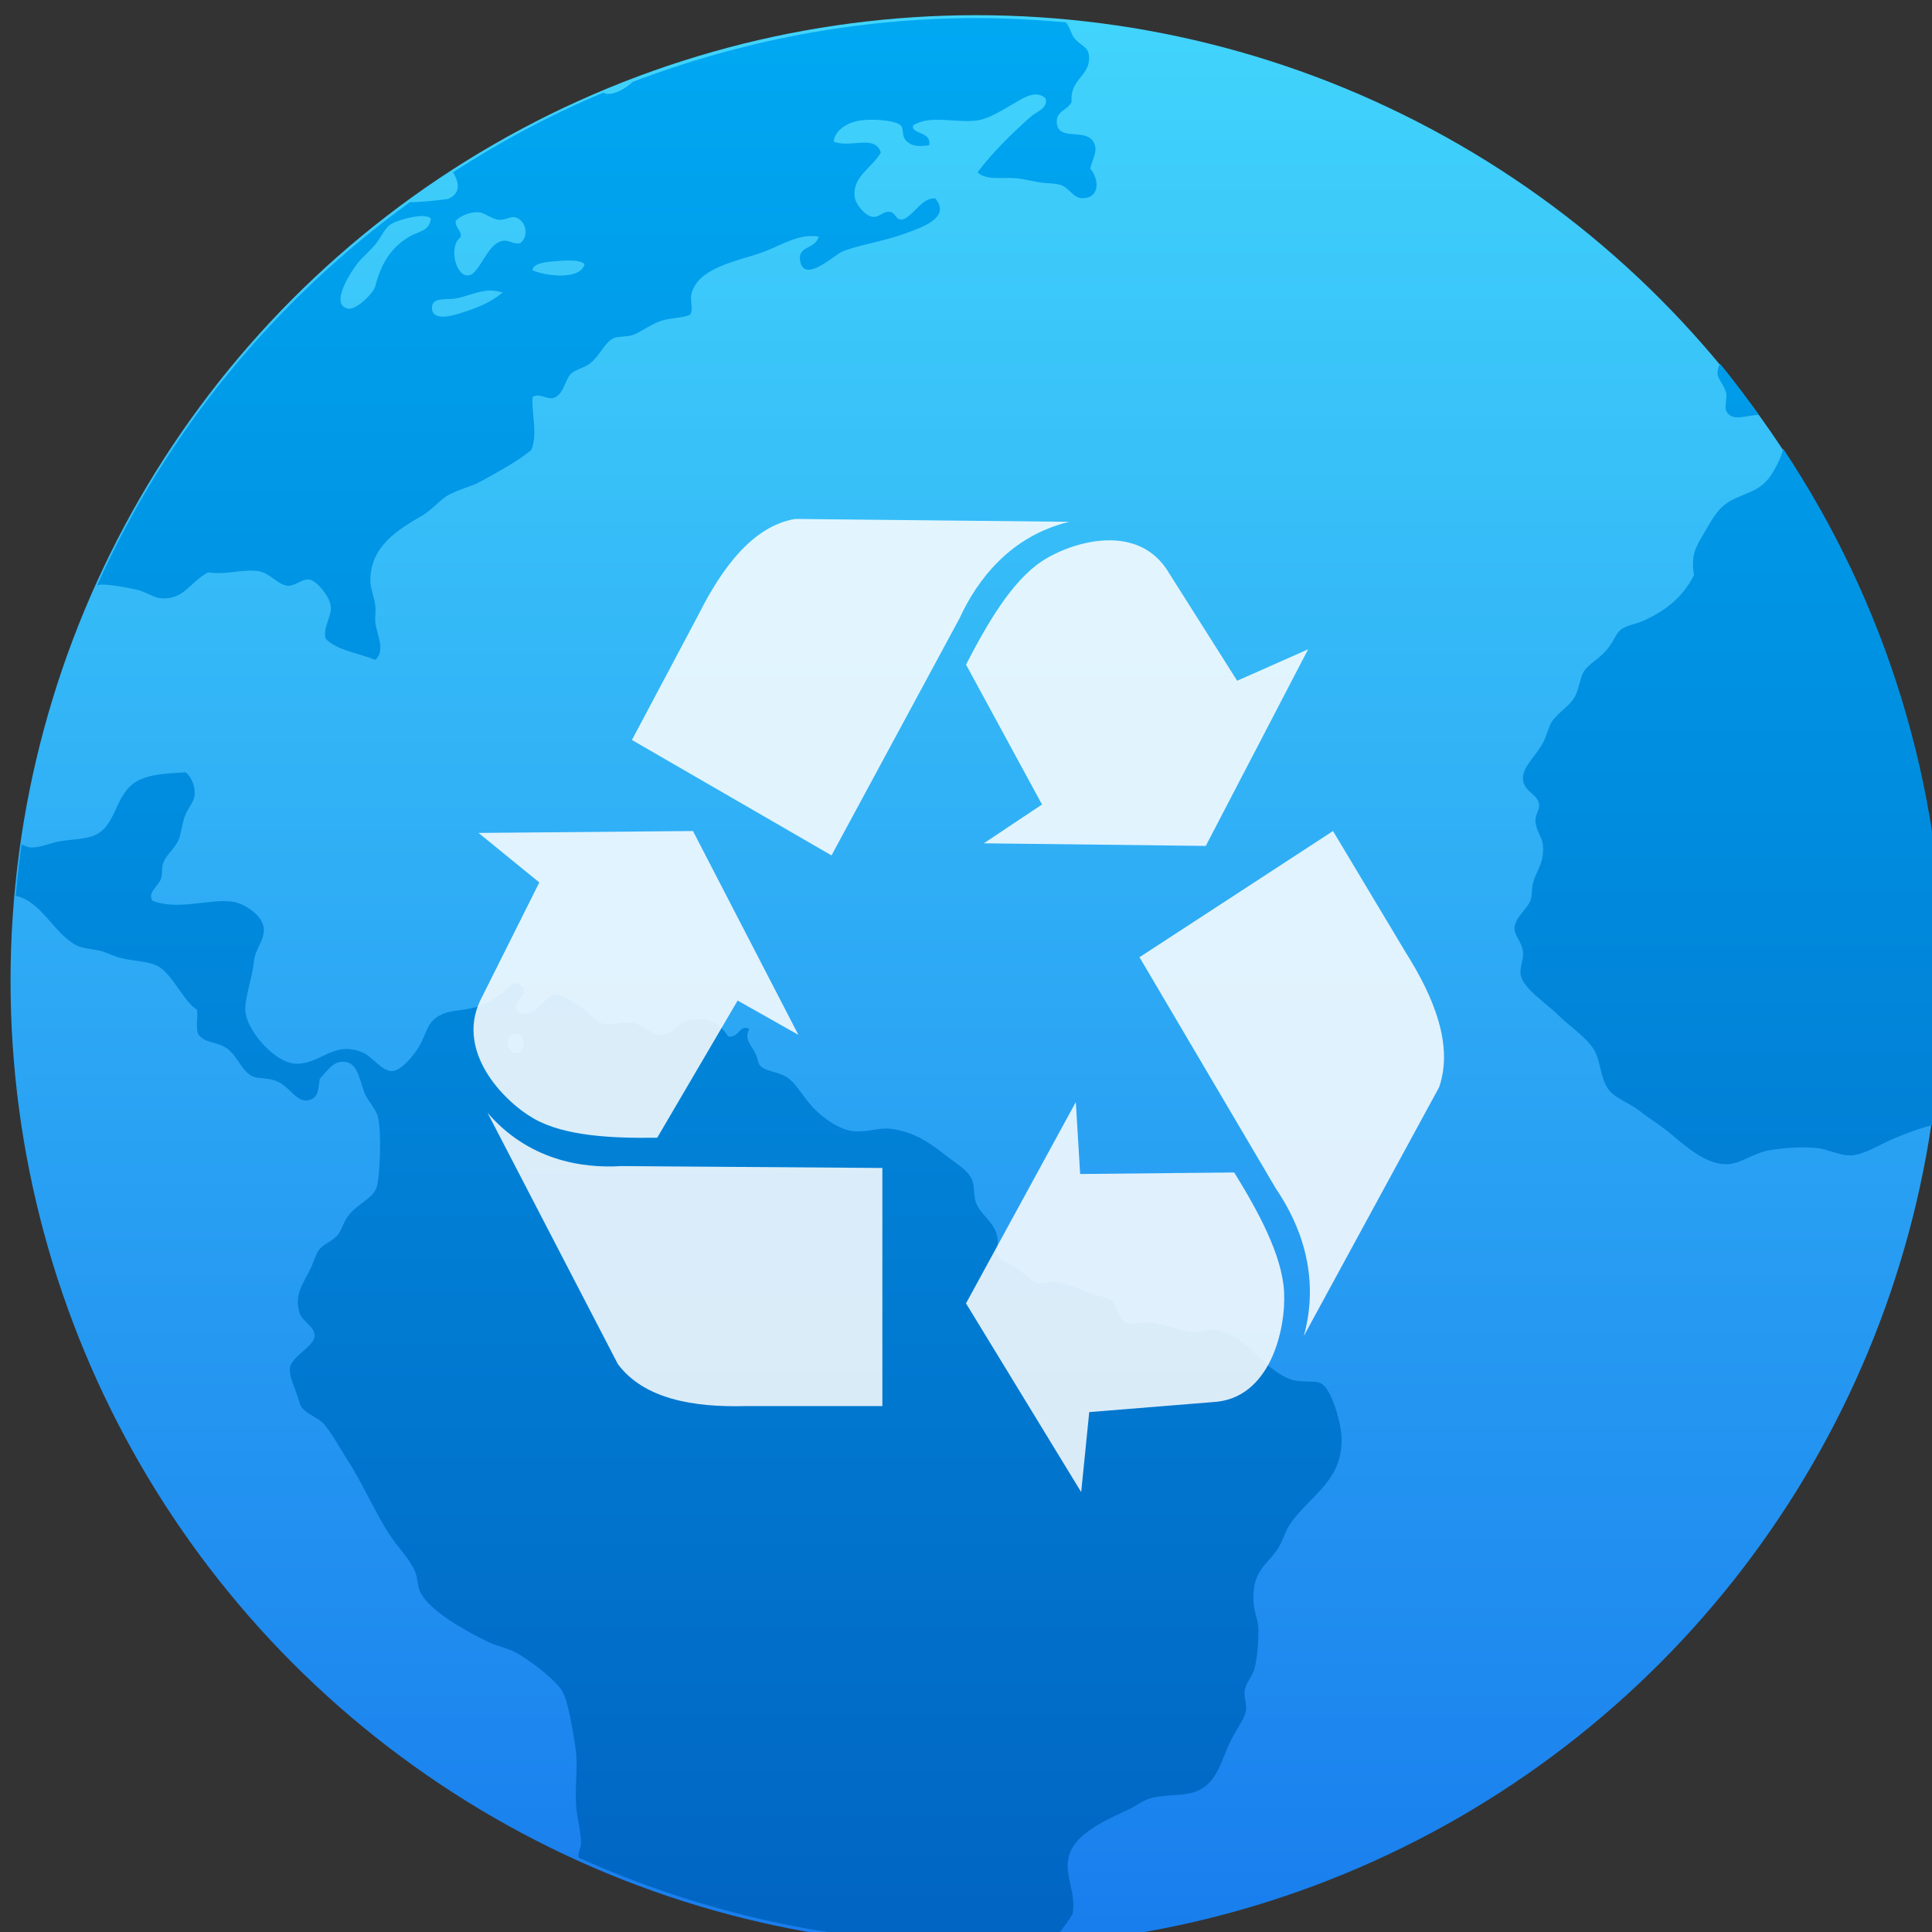 <svg xmlns="http://www.w3.org/2000/svg" viewBox="0 0 48 48"><rect x="0" y="0" width="48" height="48" fill="#333333" stroke="none"/><defs><linearGradient gradientUnits="userSpaceOnUse" y2="307.75" x2="-328.21" y1="649.74" x1="-324.94"><stop stop-color="#016ed4"/><stop offset="1" stop-color="#00b1ff"/></linearGradient><linearGradient id="1" y1="546.93" x2="0" y2="516.48" gradientUnits="userSpaceOnUse"><stop stop-color="#187ced"/><stop offset="1" stop-color="#42d6fc"/></linearGradient><linearGradient y1="545.8" x2="0" y2="517.8" gradientUnits="userSpaceOnUse"><stop stop-color="#3889e9"/><stop offset="1" stop-color="#5ea5fb"/></linearGradient><linearGradient id="0" y1="29.505" x2="0" y2="2.32" gradientUnits="userSpaceOnUse" gradientTransform="matrix(1.104 0 0 1.1 382.9 514.19)"><stop stop-color="#0164c2"/><stop offset="1" stop-color="#00a9f3"/></linearGradient></defs><g transform="matrix(1.713 0 0 1.713-662.25-887.06)"><g transform="matrix(.952 0 0 .952 19.42 25.794)"><circle cx="400.57" cy="531.8" r="14" fill="url(#1)" stroke="url(#1)" stroke-width="1.427"/><path d="m400.59 517.13c-1.856 0-3.623.353-5.255.973-.119.109-.273.192-.395.182-.017-.002-.033-.012-.051-.019-.805.336-1.568.747-2.292 1.213.094.152.122.322-.071.404-.033.013-.442.055-.585.052-2.058 1.491-3.71 3.496-4.765 5.837.017-.003.032-.001.05-.011.16-.003.391.043.545.076.142.029.257.124.379.133.349.027.433-.244.717-.395.294.041.489-.05.754-.02.181.02.312.213.453.223.119.012.223-.111.338-.093.112.018.304.259.322.395.024.169-.125.321-.076.507.178.18.501.217.754.321.165-.136.022-.388 0-.584-.003-.087.012-.164 0-.244-.015-.135-.073-.259-.074-.375-.003-.535.433-.786.793-.997.156-.092.279-.253.414-.321.191-.095.333-.118.491-.206.286-.16.531-.288.754-.47.103-.243.001-.568.019-.808.103-.063.192.027.302.019.172-.035.187-.278.285-.375.057-.056.212-.095.283-.15.172-.134.228-.337.378-.395.054-.022.178-.015.263-.038.112-.03.271-.161.453-.223.119-.041.39-.05.435-.094.056-.057-0-.216.019-.301.091-.425.733-.515 1.112-.657.266-.1.539-.284.831-.228-.057.202-.329.13-.283.375.064.34.52-.097.641-.148.23-.096.625-.156.927-.265.265-.096.74-.244.49-.546-.208-.012-.309.244-.49.321-.125.02-.101-.105-.208-.115-.101-.012-.159.093-.263.075-.104-.017-.25-.18-.266-.301-.041-.314.266-.443.397-.678-.087-.284-.48-.058-.719-.169.023-.169.198-.286.397-.318.162-.027.527-.013.624.072.056.048.004.166.095.245.096.087.214.077.339.058.044-.214-.28-.161-.244-.302.255-.166.669-.03.982-.076.18-.027.368-.153.527-.242.151-.086.348-.235.509-.095.043.154-.14.204-.226.281-.289.256-.586.549-.81.847.138.134.388.066.621.094.091.012.205.038.302.056.113.02.232.014.32.037.159.038.201.208.358.208.258 0 .261-.279.115-.453.046-.177.119-.27.056-.394-.116-.232-.543-.012-.565-.301-.013-.188.157-.179.226-.319-.031-.362.298-.389.263-.713-.015-.136-.13-.138-.226-.265-.048-.062-.072-.183-.128-.236-.44-.038-.886-.063-1.336-.063zm-7.593 2.959h.002c.088.012.194.107.3.115.1.003.184-.056.246-.038.158.041.224.279.075.395-.123.015-.171-.054-.264-.037-.256.043-.355.544-.546.527-.181-.014-.278-.454-.095-.584.012-.114-.084-.132-.077-.245.055-.069.209-.144.359-.132m-.849.058c.053.002.092.014.112.037-.025.2-.182.187-.338.281-.268.161-.423.407-.509.752-.025.1-.289.366-.417.339-.299-.063.083-.613.151-.696.076-.093.177-.174.266-.281.086-.104.142-.243.226-.301.091-.063.351-.138.509-.132m2.233.676c.096.002.182.018.221.056-.062.248-.598.183-.795.093.012-.094.16-.12.283-.132.087-.003.195-.02.29-.017m-1.221.458c.064-.002.128.012.195.03-.174.145-.361.227-.66.321-.143.045-.391.101-.415-.059-.03-.196.21-.15.341-.168.165-.023.346-.118.539-.125m18.739 1.115c-.023.054-.038.106-.036.158.012.091.111.178.134.301.012.065-.031.206 0 .265.091.176.329.05.499.059-.193-.265-.386-.531-.596-.782m.964 1.293c-.027.13-.115.299-.187.407-.164.249-.388.261-.624.394-.197.111-.281.297-.397.49-.125.209-.202.335-.151.637-.169.333-.424.538-.773.696-.103.047-.244.064-.339.132-.075.054-.118.199-.226.319-.132.147-.271.209-.341.321-.054.087-.072.259-.132.375-.081.158-.252.235-.358.395-.048.074-.081.224-.134.321-.12.216-.324.372-.302.563.022.184.231.216.246.377.003.091-.06.146-.056.245.003.144.101.246.112.357.028.279-.095.391-.148.582-.025.091-.014.194-.038.265-.047.14-.242.266-.246.431-.002.117.121.212.131.377.003.114-.056.235-.036.339.04.205.407.443.566.602.213.213.493.377.585.602.077.19.077.438.226.582.11.106.293.172.434.282.132.103.275.192.415.301.23.179.577.536.943.509.191-.013.387-.169.604-.208.223-.039.512-.061.737-.037.172.017.35.12.529.112.189-.012.406-.151.621-.245.173-.075.385-.158.618-.219.107-.715.164-1.448.164-2.194 0-3-.901-5.787-2.443-8.107m-24.338 4.929c-.313.017-.519.031-.697.112-.408.185-.329.735-.737.865-.141.045-.335.047-.49.075-.134.025-.297.097-.435.094-.038 0-.093-.029-.141-.044-.036.258-.066.519-.089.781.388.074.588.587.931.756.094.047.217.049.338.076.097.022.172.063.266.095.2.067.444.059.604.13.24.106.417.557.624.678.012.122-.024.285.019.375.097.132.236.103.397.189.193.104.252.371.434.453.063.028.221.024.32.055.25.075.332.364.546.301.141-.041.129-.185.152-.319.093-.1.194-.259.339-.262.234-.012.255.241.341.468.048.128.174.24.207.375.058.234.029.933-.021 1.073-.059.171-.292.244-.435.434-.067.089-.1.22-.151.282-.092.112-.23.141-.299.245-.039.058-.077.183-.115.262-.113.239-.265.409-.17.696.04.118.225.197.226.337 0.0.164-.349.31-.376.49-.021.134.108.372.151.546.031.131.28.213.358.301.132.148.238.358.359.544.239.366.427.813.66 1.167.123.186.296.353.378.546.042.097.036.213.074.301.135.303.73.62 1.038.771.144.069.303.094.435.168.2.111.596.41.697.584.09.157.146.539.19.789.059.33 0.0.584.019.941.012.193.074.388.076.582 0.0.068-.036.118-.039.188 0 .011.004.024.004.035 1.853.836 3.907 1.312 6.08 1.312.393 0 .781-.021 1.165-.051.017-.029.032-.059.054-.086.089-.116.167-.217.226-.319.056-.343-.137-.583-.056-.884.09-.338.558-.544.887-.696.113-.052.228-.137.32-.169.227-.079.511-.036.719-.112.354-.129.39-.507.565-.828.083-.152.191-.304.207-.412.014-.097-.036-.189-.021-.304.017-.114.119-.212.151-.337.041-.163.059-.402.059-.583 0-.149-.07-.28-.075-.414-.025-.488.177-.542.358-.808.091-.132.125-.282.188-.377.304-.452.831-.67.793-1.354-.012-.226-.155-.737-.322-.809-.095-.041-.315-.003-.453-.056-.446-.166-.708-.717-1.17-.752-.098-.012-.189.04-.3.038-.183-.012-.459-.128-.661-.15-.129-.013-.301.038-.378 0-.118-.057-.13-.274-.226-.338-.075-.053-.224-.07-.339-.115-.186-.071-.333-.154-.547-.169-.066-.003-.149.031-.226.02-.119-.02-.212-.16-.322-.226-.137-.083-.264-.123-.32-.242.124-.405-.218-.518-.302-.752-.04-.11-.022-.242-.056-.339-.05-.14-.188-.221-.341-.338-.273-.209-.515-.406-.905-.454-.172-.022-.342.052-.549.038-.22-.013-.495-.205-.66-.392-.16-.183-.237-.347-.377-.434-.132-.085-.307-.082-.397-.168-.04-.037-.033-.101-.076-.189-.066-.137-.178-.213-.095-.377-.15-.077-.154.143-.319.115-.147-.207-.271-.306-.604-.245-.152.028-.238.22-.415.225-.146.012-.26-.162-.453-.189-.145-.02-.31.039-.414.02-.161-.032-.211-.166-.358-.262-.108-.07-.317-.191-.378-.189-.19.012-.325.402-.586.264-.127-.161.207-.245.056-.395-.114-.114-.21.052-.302.115-.105.072-.203.143-.319.186-.259.096-.421.046-.624.15-.188.097-.196.259-.302.451-.087.158-.285.387-.415.397-.158.012-.309-.22-.453-.282-.432-.187-.641.166-1 .17-.333.012-.809-.536-.792-.848.003-.19.11-.479.132-.715.021-.187.149-.3.151-.471.003-.228-.304-.404-.453-.431-.352-.064-.842.141-1.246-.02-.077-.127.091-.216.134-.339.025-.07.001-.165.036-.242.044-.12.171-.213.227-.339.041-.097.053-.237.095-.357.05-.137.14-.225.151-.321.013-.127-.034-.273-.134-.357zm5.04 3.981c.128.012.144.275.013.297-.141.022-.213-.221-.076-.284.023-.012.045-.012.063-.011v-.002" fill="url(#0)"/></g><path d="m3.18 201.69l38.31 29.933-36.06 69.07c-18.03 31.851 12.943 62.878 32.676 73.68 19.426 10.632 49.577 11.896 77.75 11.513l50.704-82.89 38.31 20.722-66.48-123.18-135.21 1.15m5.633 169.09l82.25 151.96c16.526 21.11 47.7 26.09 80 25.327h86.76v-143.9l-164.51-1.151c-25.539 1.533-58.967-3.839-84.51-32.24m517.5-280.05l-44.752 18.995-42.933-65.02c-19.12-31.21-61.27-19.16-80.28-7.141-18.716 11.836-34.44 37.594-47.761 62.42l47.914 84.53-36.697 23.46 139.97 1.576 64.54-118.82zm-150.62-77.05l-172.79-1.732c-26.471 4.221-45.948 29.07-60.936 57.691l-42.06 75.882 125.86 69.766 80.76-143.32c11.04-23.08 31.944-49.714 69.16-58.28m7.516 586.36l5.082-48.35 77.69-6.02c36.563-1.59 46.47-44.3 45.17-66.755-1.277-22.11-16.184-48.35-31.437-72.03l-97.16.925-2.729-43.47-69.24 121.65 72.63 114.06m140.41-94.38l85.28-150.28c9.142-25.2-3.146-54.28-20.915-81.27l-45.976-73.58-122.04 76.26 86.2 140.12c14.837 20.845 27.994 52.04 17.446 88.75" fill="#fff" fill-opacity=".852" transform="matrix(.023 0 0 .024 393.47 525.08)" stroke="none" stroke-opacity=".8"/></g></svg>
